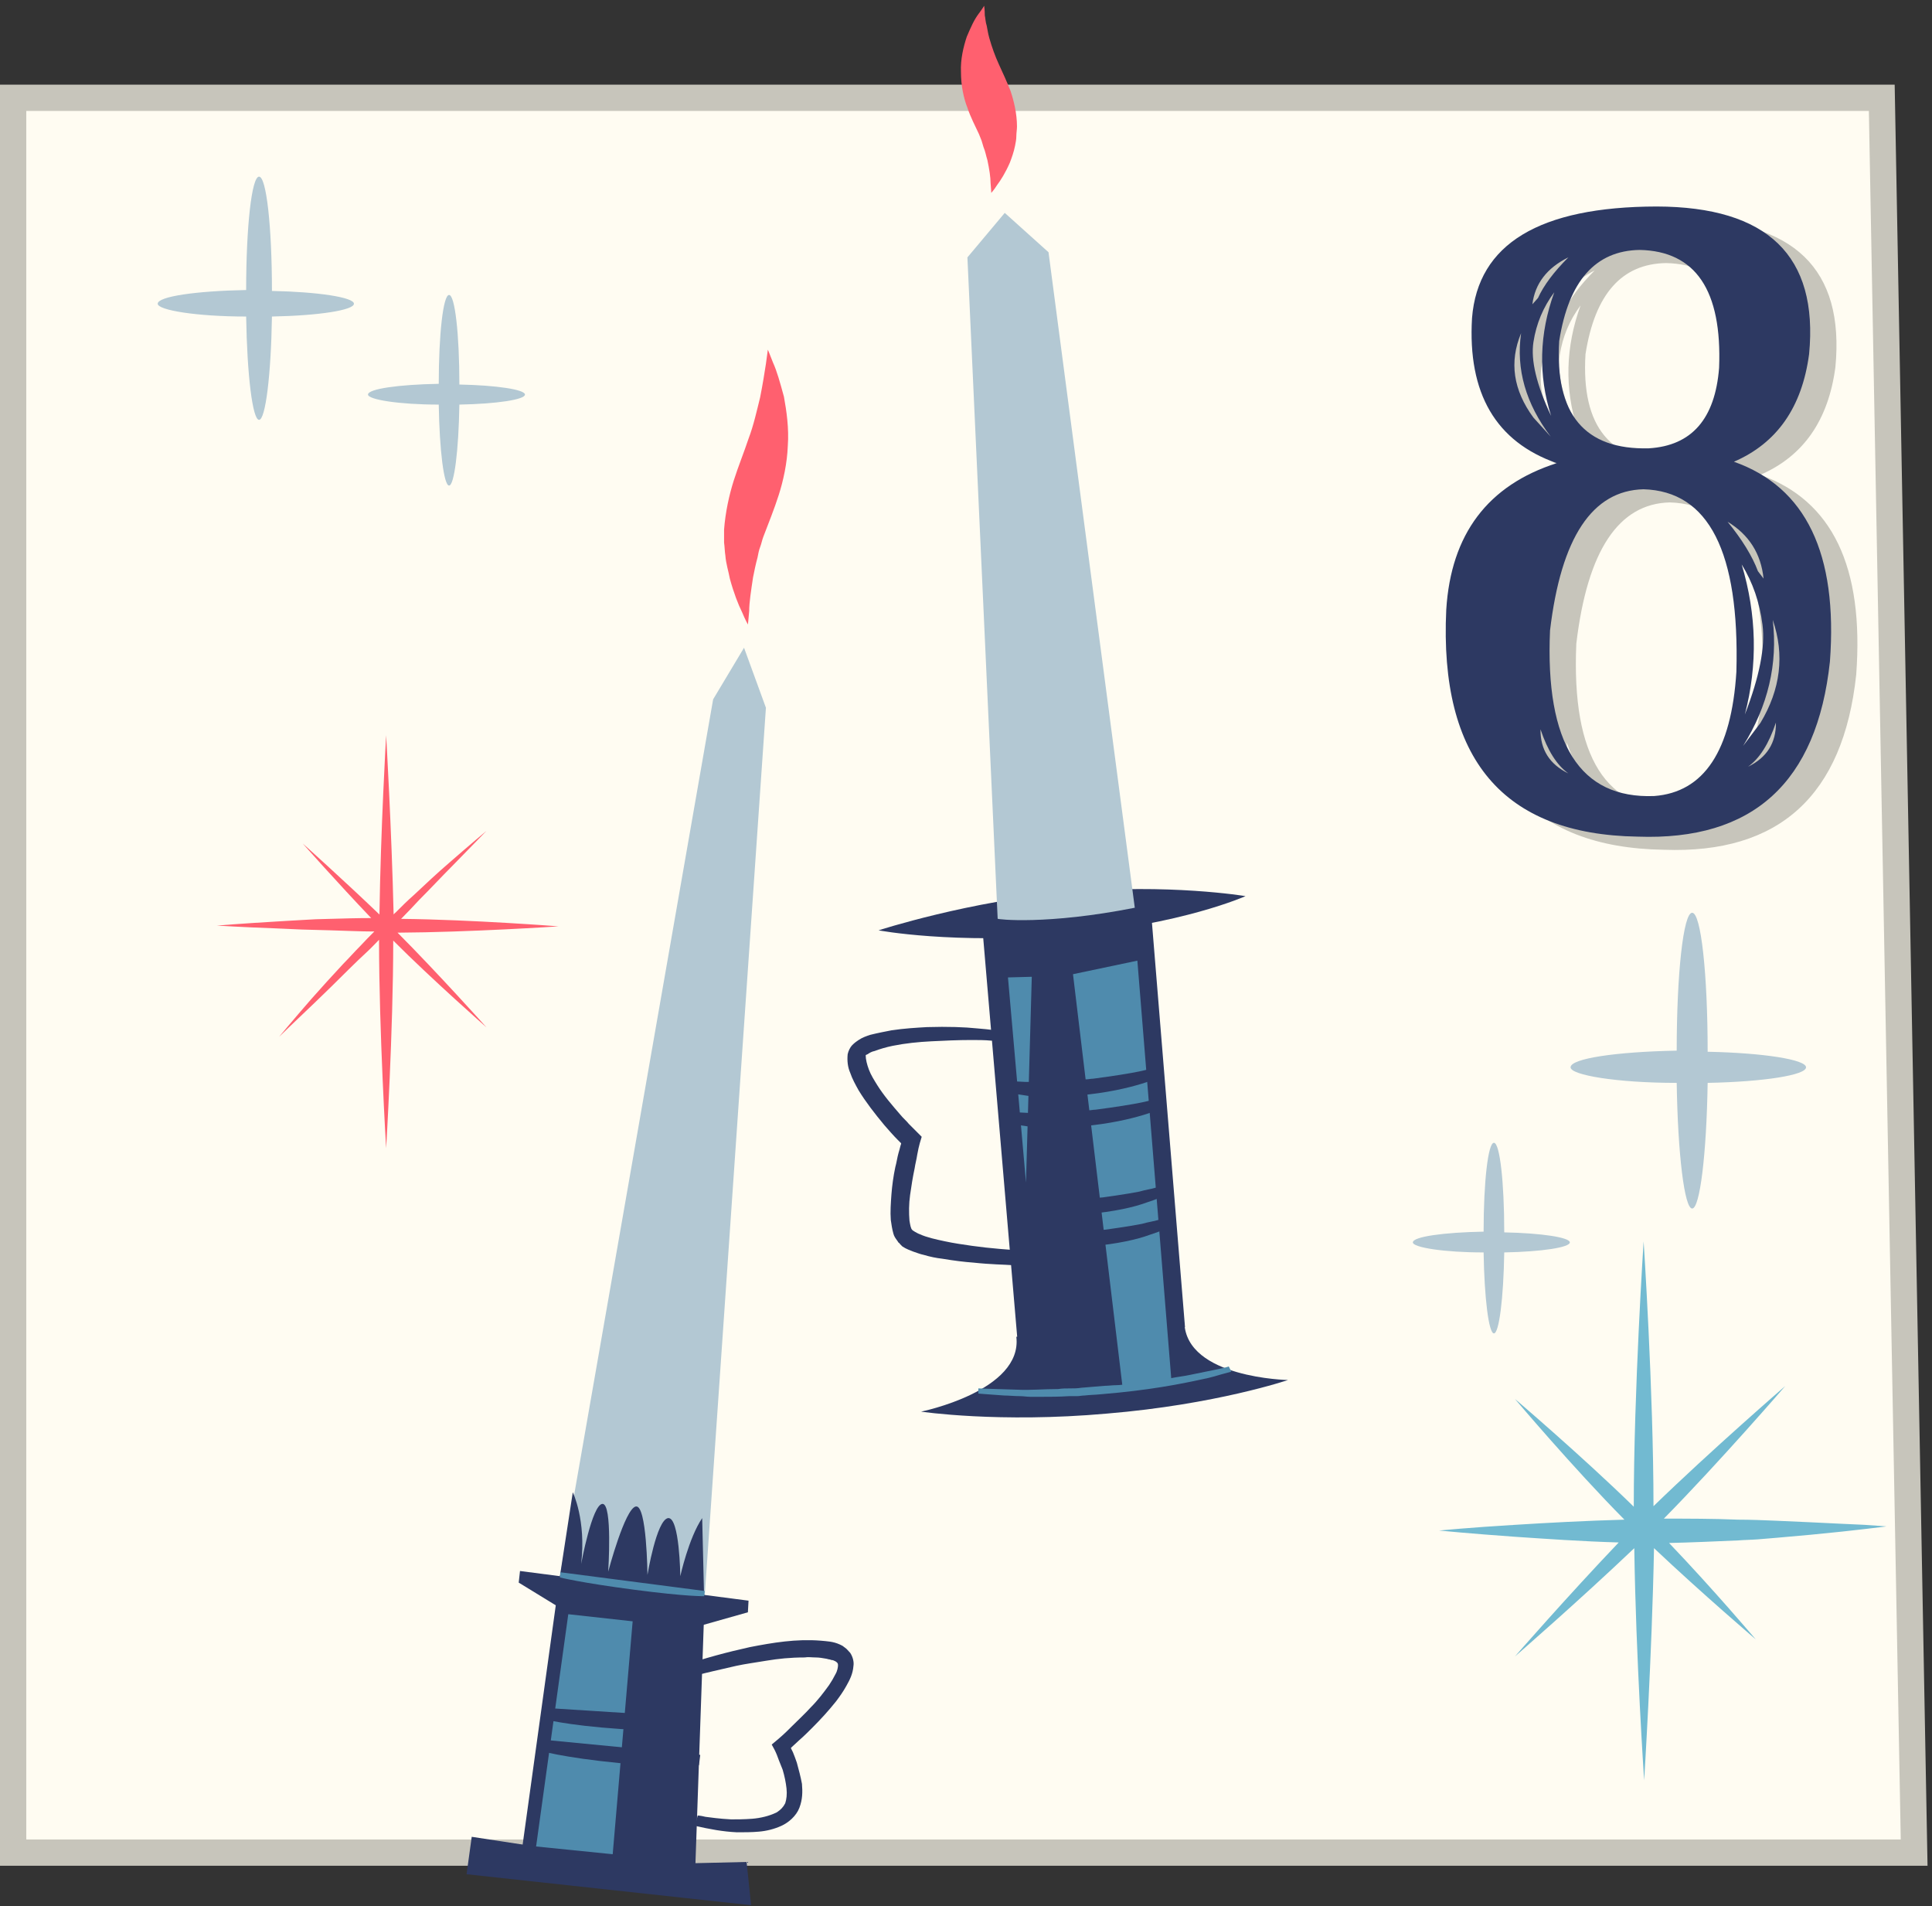 <svg width="294" height="290" viewBox="0 0 294 290" fill="none" xmlns="http://www.w3.org/2000/svg">
<rect x="0" y="0" width="294" height="290" fill="#333333" stroke="none"/>
<path d="M2 14.879H286.357L291.283 281.879H2V14.879Z" fill="#FFFCF2" stroke="#C7C5BB" stroke-width="4"/>
<g clip-path="url(#clip0)">
<path d="M61.037 139.806L61.097 139.746C61.995 138.845 62.894 137.884 63.733 136.983C65.53 135.182 67.207 133.38 68.765 131.818C71.82 128.695 74.037 126.413 74.037 126.413C74.037 126.413 71.581 128.455 68.286 131.338C66.608 132.779 64.811 134.461 62.954 136.203C61.995 137.043 61.097 137.944 60.198 138.845C60.078 138.965 59.959 139.025 59.899 139.145C59.599 126.293 58.76 111.879 58.76 111.879C58.76 111.879 57.922 126.353 57.742 139.145C52.17 133.8 46.06 128.335 46.06 128.335C46.06 128.335 51.272 134.221 56.484 139.686C54.447 139.686 52.35 139.746 50.254 139.806C49.535 139.806 48.756 139.866 48.037 139.866C47.318 139.926 46.599 139.926 45.88 139.986C44.442 140.046 43.124 140.166 41.806 140.226C36.714 140.527 33 140.827 33 140.827C33 140.827 36.714 141.067 41.806 141.247C43.065 141.307 44.442 141.367 45.88 141.428C46.599 141.428 47.318 141.488 48.037 141.488C48.756 141.488 49.475 141.548 50.254 141.548C52.53 141.608 54.806 141.728 56.963 141.728C56.304 142.388 55.585 143.109 54.866 143.89C53.968 144.791 53.129 145.752 52.23 146.653C50.493 148.514 48.816 150.376 47.378 151.998C44.502 155.301 42.465 157.763 42.465 157.763C42.465 157.763 44.742 155.541 47.917 152.538C49.475 151.037 51.272 149.295 53.069 147.493C53.968 146.592 54.926 145.692 55.825 144.851C56.484 144.25 57.083 143.59 57.682 142.989C57.682 143.049 57.682 143.169 57.682 143.229C57.682 156.802 58.76 174.699 58.76 174.699C58.76 174.699 59.839 156.802 59.839 143.229C59.839 143.169 59.839 143.169 59.839 143.109C65.829 149.115 74.037 156.322 74.037 156.322C74.037 156.322 66.548 147.974 60.498 141.908C71.461 141.848 85 140.947 85 140.947C85 140.947 71.94 139.926 61.037 139.806Z" fill="#FF606F"/>
</g>
<path d="M239.874 97.927C241.557 83.783 246.301 76.622 254.107 76.443C264.026 76.729 268.735 85.986 268.233 104.211C267.481 116.243 263.31 122.545 255.719 123.118C244.404 123.547 239.122 115.151 239.874 97.927ZM241.271 53.884C242.703 44.753 246.785 40.134 253.517 40.027C262.039 40.206 266.067 46.186 265.602 57.966C264.993 65.737 261.43 69.819 254.913 70.212C245.138 70.463 240.59 65.02 241.271 53.884ZM267.857 72.253C274.41 69.425 278.224 63.964 279.298 55.872C280.73 40.94 272.996 33.456 256.095 33.42C238.263 33.456 228.899 39.114 228.004 50.393C227.324 61.851 231.62 69.21 240.895 72.468C230.403 75.834 224.799 83.264 224.083 94.758C223.009 117.46 232.713 128.972 253.194 129.294C270.74 129.939 280.497 121.059 282.467 102.654C283.684 86.254 278.814 76.121 267.857 72.253ZM270.006 118.66C271.76 117.406 273.175 115.168 274.249 111.946C274.285 115.025 272.87 117.263 270.006 118.66ZM272.208 97.068C272.638 100.434 271.743 104.981 269.522 110.71C271.492 103.155 271.331 95.546 269.039 87.883C270.722 90.605 271.778 93.666 272.208 97.068ZM272.369 90.032L271.51 88.904C270.65 86.612 269.111 84.106 266.891 81.384C270.149 83.354 271.975 86.236 272.369 90.032ZM271.886 112L269.254 115.491C273.049 109.403 274.553 103.012 273.766 96.316C275.592 101.651 274.965 106.879 271.886 112ZM242.667 119.68C239.802 118.284 238.388 116.046 238.424 112.966C239.498 116.189 240.912 118.427 242.667 119.68ZM237.35 54.045C237.779 51.252 238.836 48.728 240.519 46.472C238.227 52.81 238.066 59.076 240.035 65.271C237.815 60.544 236.92 56.803 237.35 54.045ZM237.188 48.298C237.582 45.147 239.409 42.766 242.667 41.155C240.447 43.375 238.907 45.434 238.048 47.331L237.188 48.298ZM237.35 65.54C234.27 61.35 233.644 57.071 235.47 52.703C234.682 58.181 236.186 63.427 239.981 68.44L237.35 65.54Z" fill="#C7C5BB"/>
<path d="M235.874 95.927C237.557 81.783 242.301 74.622 250.107 74.443C260.026 74.729 264.735 83.986 264.233 102.211C263.481 114.243 259.31 120.545 251.719 121.118C240.404 121.547 235.122 113.151 235.874 95.927ZM237.271 51.884C238.703 42.753 242.785 38.134 249.517 38.027C258.039 38.206 262.067 44.186 261.602 55.966C260.993 63.736 257.43 67.819 250.913 68.212C241.138 68.463 236.59 63.02 237.271 51.884ZM263.857 70.253C270.41 67.425 274.224 61.964 275.298 53.872C276.73 38.94 268.996 31.456 252.095 31.42C234.263 31.456 224.899 37.114 224.004 48.393C223.324 59.851 227.62 67.21 236.895 70.468C226.403 73.834 220.799 81.264 220.083 92.758C219.009 115.46 228.713 126.972 249.194 127.294C266.74 127.939 276.497 119.059 278.467 100.654C279.684 84.254 274.814 74.121 263.857 70.253ZM266.006 116.66C267.76 115.406 269.175 113.168 270.249 109.946C270.285 113.025 268.87 115.263 266.006 116.66ZM268.208 95.068C268.638 98.434 267.743 102.981 265.522 108.71C267.492 101.155 267.331 93.546 265.039 85.883C266.722 88.605 267.778 91.666 268.208 95.068ZM268.369 88.032L267.51 86.904C266.65 84.612 265.111 82.106 262.891 79.384C266.149 81.354 267.975 84.236 268.369 88.032ZM267.886 110L265.254 113.491C269.049 107.403 270.553 101.012 269.766 94.316C271.592 99.651 270.965 104.879 267.886 110ZM238.667 117.68C235.802 116.284 234.388 114.046 234.424 110.966C235.498 114.189 236.912 116.427 238.667 117.68ZM233.35 52.045C233.779 49.252 234.836 46.728 236.519 44.472C234.227 50.81 234.066 57.076 236.035 63.271C233.815 58.544 232.92 54.803 233.35 52.045ZM233.188 46.298C233.582 43.147 235.409 40.766 238.667 39.155C236.447 41.375 234.907 43.434 234.048 45.331L233.188 46.298ZM233.35 63.54C230.27 59.35 229.644 55.071 231.47 50.703C230.682 56.181 232.186 61.427 235.981 66.44L233.35 63.54Z" fill="#2D3962"/>
<g clip-path="url(#clip1)">
<path d="M24 46.214C24 47.188 29.888 48.161 37.458 48.161C37.598 57.064 38.439 63.879 39.421 63.879C40.402 63.879 41.243 57.064 41.383 48.161C48.533 48.022 53.86 47.188 53.86 46.214C53.86 45.24 48.392 44.406 41.383 44.267C41.383 34.53 40.542 26.879 39.421 26.879C38.299 26.879 37.458 34.53 37.458 44.127C29.888 44.267 24 45.101 24 46.214Z" fill="#B3C8D3"/>
</g>
<g clip-path="url(#clip2)">
<path d="M239 162.394C239 163.579 246.065 164.763 255.15 164.763C255.318 175.59 256.327 183.879 257.505 183.879C258.682 183.879 259.692 175.59 259.86 164.763C268.439 164.594 274.832 163.579 274.832 162.394C274.832 161.21 268.271 160.195 259.86 160.026C259.86 148.184 258.85 138.879 257.505 138.879C256.159 138.879 255.15 148.184 255.15 159.857C246.065 160.026 239 161.041 239 162.394Z" fill="#B3C8D3"/>
</g>
<g clip-path="url(#clip3)">
<path d="M56 60.033C56 60.797 60.71 61.56 66.766 61.56C66.879 68.537 67.551 73.879 68.336 73.879C69.121 73.879 69.794 68.537 69.906 61.56C75.626 61.451 79.888 60.797 79.888 60.033C79.888 59.27 75.514 58.616 69.906 58.507C69.906 50.876 69.234 44.879 68.336 44.879C67.439 44.879 66.766 50.876 66.766 58.398C60.71 58.507 56 59.161 56 60.033Z" fill="#B3C8D3"/>
</g>
<g clip-path="url(#clip4)">
<path d="M215 189.034C215 189.797 219.71 190.56 225.766 190.56C225.879 197.537 226.551 202.879 227.336 202.879C228.121 202.879 228.794 197.537 228.907 190.56C234.626 190.451 238.888 189.797 238.888 189.034C238.888 188.27 234.514 187.616 228.907 187.507C228.907 179.876 228.234 173.879 227.336 173.879C226.439 173.879 225.766 179.876 225.766 187.398C219.71 187.507 215 188.161 215 189.034Z" fill="#B3C8D3"/>
</g>
<g clip-path="url(#clip5)">
<path d="M180.228 201.236C180.522 209.678 196 209.973 196 209.973C196 209.973 185.028 213.703 168.473 215.077C152.015 216.55 140.162 214.783 140.162 214.783C140.162 214.783 155.64 211.641 154.66 203.395L180.228 201.236Z" fill="#2D3962"/>
<path d="M156.325 190.339C153.484 190.143 150.644 189.947 147.901 189.554C146.529 189.358 145.158 189.161 143.786 188.867C142.415 188.572 141.043 188.278 139.966 187.787C139.672 187.689 139.378 187.493 139.182 187.394C139.084 187.296 138.986 187.296 138.888 187.198L138.79 187.1C138.594 186.904 138.496 186.315 138.398 185.726C138.3 184.548 138.3 183.173 138.496 181.799C138.692 180.425 138.888 179.148 139.182 177.774C139.28 177.087 139.476 176.4 139.574 175.713L139.77 174.731L139.966 173.946L140.259 172.964L139.574 172.277L138.986 171.688L138.3 171.001C137.908 170.51 137.419 170.117 137.027 169.626C135.753 168.154 134.48 166.681 133.5 165.111C133.01 164.325 132.52 163.54 132.227 162.755C131.933 161.969 131.737 161.184 131.737 160.595C131.737 160.497 131.835 160.497 132.031 160.399C132.325 160.202 132.618 160.006 133.108 159.908C133.892 159.613 134.872 159.319 135.851 159.123C137.81 158.73 139.77 158.534 141.729 158.435C143.688 158.337 145.745 158.239 147.803 158.239C148.782 158.239 149.86 158.239 150.839 158.337C151.329 158.337 151.819 158.337 152.309 158.435C152.505 158.435 152.799 158.435 152.995 158.534C153.093 158.534 153.191 158.534 153.288 158.534H153.386V158.435C153.484 158.239 153.288 158.632 153.288 158.632L153.876 157.356C153.974 157.257 152.505 156.767 148.684 156.472C146.823 156.276 144.276 156.178 141.043 156.276C139.378 156.374 137.615 156.472 135.655 156.767C134.676 156.963 133.598 157.159 132.423 157.454C131.835 157.65 131.247 157.846 130.659 158.239C130.365 158.435 130.071 158.632 129.68 159.024C129.386 159.319 129.092 159.908 128.994 160.399C128.896 161.38 128.994 162.362 129.386 163.246C129.68 164.129 130.169 165.013 130.659 165.896C131.737 167.663 133.108 169.43 134.578 171.197C135.263 171.982 135.949 172.768 136.537 173.357C136.733 173.553 136.929 173.749 137.125 173.946V174.044L137.027 174.338C136.929 174.731 136.831 175.124 136.733 175.418C136.537 176.105 136.439 176.891 136.243 177.578C135.949 178.952 135.753 180.425 135.655 181.701C135.557 183.075 135.459 184.351 135.557 185.627C135.655 186.315 135.753 187.002 135.949 187.689C136.047 188.082 136.243 188.376 136.537 188.769L136.733 189.063C136.831 189.161 136.929 189.161 136.929 189.26L137.125 189.456L137.321 189.652C137.908 190.045 138.496 190.241 138.986 190.438C139.574 190.634 140.064 190.83 140.553 190.928C141.533 191.223 142.513 191.419 143.394 191.517C145.158 191.812 146.725 192.008 148.096 192.106C150.839 192.401 152.799 192.401 154.072 192.499C155.346 192.499 155.933 192.499 155.933 192.499L156.325 190.339Z" fill="#2D3962"/>
<path d="M175.134 138.41L180.326 201.923L154.856 204.181L149.37 139.784L175.134 138.41Z" fill="#2D3962"/>
<path d="M153.386 148.717L156.129 179.934L157.011 148.619L153.386 148.717Z" fill="#4F8BAD"/>
<path d="M173.077 146.165L178.269 210.169L170.824 211.052L163.281 148.226L173.077 146.165Z" fill="#4F8BAD"/>
<path d="M189.535 136.348C189.535 136.348 177.779 134.385 162.693 135.759C147.607 137.035 133.696 141.551 133.696 141.551C133.696 141.551 144.962 143.711 162.497 142.238C179.934 140.668 189.535 136.348 189.535 136.348Z" fill="#2D3962"/>
<path d="M172.685 138.115L159.558 38.379L152.897 32.391L147.215 39.164L151.819 139.784C151.721 139.882 159.264 140.766 172.685 138.115Z" fill="#B3C8D3"/>
<path d="M175.82 162.46C175.82 162.46 175.526 162.558 174.84 162.657C174.252 162.853 173.273 163.049 172.195 163.246C171.118 163.442 169.844 163.638 168.473 163.835C167.787 163.933 167.101 164.031 166.317 164.129C165.926 164.129 165.632 164.227 165.24 164.227L164.162 164.325C162.693 164.424 161.223 164.62 159.852 164.62C159.166 164.62 158.48 164.62 157.893 164.62C157.599 164.62 157.305 164.62 157.011 164.62C156.717 164.62 156.423 164.62 156.129 164.62C153.876 164.522 152.407 164.424 152.407 164.424L152.309 165.994C152.309 165.994 152.995 166.19 154.758 166.485C155.64 166.583 156.815 166.878 158.383 166.878C159.166 166.878 160.048 166.878 160.93 166.878C161.909 166.878 162.889 166.779 164.064 166.681C168.571 166.289 171.705 165.503 173.665 164.914C175.624 164.325 176.408 163.835 176.408 163.835L175.82 162.46Z" fill="#2D3962"/>
<path d="M176.212 167.172C176.212 167.172 175.918 167.27 175.232 167.368C174.644 167.565 173.665 167.761 172.587 167.957C171.509 168.154 170.236 168.35 168.864 168.546C168.179 168.645 167.493 168.743 166.709 168.841C166.317 168.841 166.024 168.939 165.632 168.939L164.554 169.037C163.085 169.135 161.615 169.332 160.244 169.332C159.558 169.332 158.872 169.332 158.285 169.332C157.991 169.332 157.697 169.332 157.403 169.332C157.109 169.332 156.815 169.332 156.521 169.332C154.268 169.234 152.799 169.135 152.799 169.135L152.701 170.706C152.701 170.706 153.386 170.902 155.15 171.197C156.031 171.295 157.207 171.59 158.774 171.59C159.558 171.59 160.44 171.59 161.321 171.59C162.301 171.59 163.281 171.491 164.456 171.393C168.962 171.001 172.097 170.215 174.056 169.626C176.016 169.037 176.799 168.546 176.799 168.546L176.212 167.172Z" fill="#2D3962"/>
<path d="M177.093 185.431C177.093 185.431 176.799 185.529 176.212 185.627C175.624 185.824 174.742 185.922 173.763 186.216C172.783 186.413 171.509 186.609 170.236 186.805C169.55 186.903 168.864 187.002 168.179 187.1C167.885 187.1 167.493 187.198 167.101 187.198L166.024 187.296C164.652 187.394 163.281 187.591 161.909 187.492C161.223 187.492 160.636 187.492 160.048 187.492C159.754 187.492 159.46 187.492 159.166 187.492C158.872 187.492 158.578 187.492 158.382 187.492C156.325 187.394 154.856 187.296 154.856 187.296L154.66 188.867C154.66 188.867 155.248 189.063 157.011 189.358C157.893 189.456 158.97 189.75 160.44 189.75C161.125 189.75 162.007 189.75 162.889 189.848C163.77 189.848 164.75 189.75 165.828 189.652C170.138 189.259 173.077 188.572 174.938 187.885C176.799 187.296 177.485 186.903 177.485 186.903L177.093 185.431Z" fill="#2D3962"/>
<path d="M176.701 180.523C176.701 180.523 176.408 180.621 175.82 180.719C175.232 180.915 174.35 181.014 173.371 181.308C172.391 181.504 171.118 181.701 169.844 181.897C169.158 181.995 168.473 182.093 167.787 182.192C167.493 182.192 167.101 182.29 166.709 182.29L165.632 182.388C164.26 182.486 162.791 182.682 161.517 182.584C160.832 182.584 160.244 182.584 159.656 182.584C159.362 182.584 159.068 182.584 158.774 182.584C158.48 182.584 158.187 182.584 157.991 182.584C155.933 182.486 154.464 182.388 154.464 182.388L154.268 183.959C154.268 183.959 154.856 184.155 156.521 184.449C157.403 184.548 158.48 184.842 159.95 184.842C160.636 184.842 161.517 184.842 162.399 184.94C163.281 184.94 164.26 184.842 165.338 184.744C169.648 184.351 172.587 183.664 174.448 182.977C176.31 182.388 176.995 181.995 176.995 181.995L176.701 180.523Z" fill="#2D3962"/>
<path d="M186.987 207.911C186.987 207.911 186.4 208.107 185.42 208.304C184.44 208.5 182.971 208.794 181.11 209.187C180.228 209.383 179.248 209.482 178.269 209.678C177.289 209.874 176.212 210.071 175.036 210.169C173.958 210.267 172.783 210.463 171.607 210.561C171.02 210.66 170.432 210.758 169.844 210.758C169.256 210.758 168.669 210.856 168.081 210.856C166.905 210.954 165.73 211.052 164.554 211.15C163.966 211.249 163.379 211.249 162.791 211.249C162.203 211.249 161.615 211.249 161.027 211.347C158.774 211.347 156.717 211.543 154.856 211.445C151.231 211.347 148.88 211.249 148.88 211.249V212.034C148.88 212.034 149.958 212.132 152.799 212.328C153.484 212.328 154.366 212.427 155.248 212.427C155.737 212.427 156.227 212.525 156.815 212.525C157.403 212.525 157.893 212.525 158.578 212.525C159.754 212.525 161.125 212.525 162.693 212.427C163.085 212.427 163.477 212.427 163.868 212.427C164.26 212.427 164.652 212.328 165.044 212.328C165.828 212.23 166.709 212.23 167.591 212.132C174.84 211.543 179.738 210.561 182.873 209.874C184.44 209.58 185.518 209.187 186.302 208.991C186.987 208.794 187.379 208.696 187.379 208.696L186.987 207.911Z" fill="#4F8BAD"/>
<path d="M149.762 0.879C149.762 0.879 149.468 1.37 148.88 2.156C148.586 2.548 148.292 3.039 147.999 3.628C147.705 4.217 147.411 4.904 147.117 5.591C146.627 7.064 146.137 9.027 146.235 10.991C146.235 12.954 146.627 14.917 147.215 16.39C147.705 17.862 148.39 19.138 148.978 20.414C149.076 20.709 149.272 21.102 149.37 21.396C149.468 21.691 149.566 22.083 149.664 22.378C149.958 23.065 150.056 23.752 150.252 24.341C150.546 25.715 150.742 26.991 150.742 27.875C150.839 28.857 150.839 29.348 150.839 29.348C150.839 29.348 151.231 28.955 151.721 28.169C152.309 27.384 152.995 26.304 153.68 24.734C153.974 23.948 154.268 23.163 154.464 22.181C154.562 21.691 154.66 21.2 154.66 20.709C154.66 20.218 154.758 19.727 154.758 19.236C154.758 17.273 154.268 15.31 153.778 13.837C153.191 12.365 152.603 11.089 152.015 9.812C151.427 8.536 150.937 7.162 150.546 5.788C150.35 5.101 150.252 4.413 150.154 3.923C149.958 3.334 149.958 2.745 149.86 2.352C149.86 1.468 149.762 0.879 149.762 0.879Z" fill="#FF606F"/>
<path d="M107.246 242.76L116.553 107.684L113.222 98.554L108.52 106.407L85.107 240.404L107.246 242.76Z" fill="#B3C8D3"/>
<path d="M107.246 242.76L105.679 287.818L78.935 284.971L85.107 240.404L107.246 242.76Z" fill="#2D3962"/>
<path d="M116.846 53.202C116.846 53.202 117.14 53.889 117.63 55.165C118.218 56.441 118.708 58.208 119.296 60.368C119.687 62.527 120.079 65.178 119.883 67.828C119.785 70.479 119.198 73.129 118.512 75.289C117.826 77.449 116.944 79.608 116.161 81.67C115.965 82.161 115.867 82.75 115.671 83.24C115.475 83.731 115.377 84.32 115.279 84.811C114.985 85.891 114.789 86.873 114.593 87.854C114.299 89.817 114.006 91.683 114.006 92.959C113.908 94.235 113.81 95.02 113.81 95.02C113.81 95.02 113.418 94.333 112.928 93.155C112.34 91.977 111.654 90.21 111.067 88.05C110.871 86.971 110.479 85.793 110.381 84.516C110.283 83.927 110.283 83.24 110.185 82.553C110.185 81.866 110.185 81.179 110.185 80.59C110.381 77.939 110.969 75.289 111.654 73.129C112.34 70.97 113.222 68.81 113.908 66.749C114.691 64.687 115.181 62.429 115.671 60.466C116.063 58.503 116.357 56.638 116.553 55.361C116.749 53.889 116.846 53.202 116.846 53.202Z" fill="#FF606F"/>
<path d="M105.483 247.668L113.81 245.312L113.908 243.545L79.131 239.03L78.935 240.797L85.988 245.116L105.483 247.668Z" fill="#2D3962"/>
<path d="M71 285.167L114.299 289.879L113.614 283.302L105.189 283.498L80.796 280.848L71.784 279.474L71 285.167Z" fill="#2D3962"/>
<path d="M103.817 253.46C107.246 252.282 110.577 251.398 114.103 250.613C117.63 249.926 121.157 249.337 124.879 249.631C125.859 249.73 126.741 249.73 127.818 250.22L128.21 250.417C128.308 250.515 128.504 250.613 128.602 250.711C128.896 250.908 129.092 251.202 129.386 251.497C129.777 252.086 129.973 252.871 129.875 253.46C129.777 254.736 129.288 255.62 128.798 256.503C128.308 257.387 127.818 258.074 127.23 258.859C126.055 260.332 124.879 261.608 123.606 262.884C123.018 263.473 122.332 264.16 121.647 264.749L120.373 265.927V266.025L120.471 266.221L120.667 266.614C120.863 267.105 121.059 267.596 121.255 268.185C121.549 269.265 121.842 270.344 122.038 271.424C122.136 272.602 122.136 273.78 121.647 275.056C121.157 276.333 119.981 277.314 118.904 277.805C117.826 278.296 116.65 278.59 115.475 278.689C114.397 278.787 113.222 278.787 112.144 278.787C109.989 278.689 107.932 278.296 105.777 277.805L106.168 276.234C106.168 276.234 106.56 276.234 107.344 276.431C108.128 276.529 109.401 276.725 111.263 276.823C112.144 276.823 113.222 276.823 114.495 276.725C115.671 276.627 117.042 276.333 118.218 275.744C118.806 275.351 119.197 274.958 119.491 274.369C119.687 273.78 119.785 272.995 119.687 272.111C119.589 271.228 119.393 270.246 119.1 269.265C118.904 268.774 118.708 268.283 118.512 267.792C118.414 267.498 118.316 267.301 118.218 267.007C118.022 266.516 117.728 265.927 117.434 265.436C119.1 264.062 119.491 263.669 120.471 262.688C121.353 261.804 122.43 260.822 123.41 259.743C124.487 258.663 125.369 257.485 126.153 256.405C126.545 255.816 126.839 255.325 127.132 254.736C127.426 254.245 127.524 253.656 127.524 253.362C127.524 253.067 127.426 252.969 127.132 252.773C126.937 252.675 126.741 252.576 126.545 252.576C126.447 252.576 126.349 252.478 126.153 252.478L125.761 252.38C125.173 252.282 124.683 252.184 124.096 252.184C123.508 252.184 123.018 252.086 122.43 252.184C120.275 252.184 118.414 252.38 116.65 252.675C114.887 252.969 113.418 253.165 112.046 253.46C109.401 254.049 107.442 254.54 106.168 254.834C104.895 255.129 104.307 255.325 104.307 255.325L103.817 253.46Z" fill="#2D3962"/>
<path d="M86.478 245.606L81.58 280.946L93.237 282.124L96.274 246.686L86.478 245.606Z" fill="#4F8BAD"/>
<path d="M82.657 259.841L105.777 261.313L105.679 262.982C105.679 262.982 103.132 263.571 94.511 263.08C85.89 262.491 82.56 261.509 82.56 261.509L82.657 259.841Z" fill="#2D3962"/>
<path d="M82.168 264.651L106.56 267.007L106.364 268.577C106.364 268.577 103.621 269.166 94.511 268.283C85.4 267.399 81.972 266.319 81.972 266.319L82.168 264.651Z" fill="#2D3962"/>
<path d="M85.205 239.815L87.164 227.053C87.164 227.053 89.221 231.274 88.437 237.95C88.437 237.95 90.103 228.918 91.67 228.82C93.237 228.722 92.552 239.128 92.552 239.128C92.552 239.128 95.099 229.507 96.764 229.213C98.43 228.918 98.528 239.618 98.528 239.618C98.528 239.618 99.899 231.274 101.662 230.98C103.426 230.784 103.524 239.815 103.524 239.815C103.524 239.815 104.797 234.023 106.854 230.98L107.148 243.054L85.205 239.815Z" fill="#2D3962"/>
<path d="M85.303 239.226L107.246 242.073L107.148 242.858C107.148 242.858 104.699 242.956 96.47 241.876C88.241 240.796 85.205 240.011 85.205 240.011L85.303 239.226Z" fill="#4F8BAD"/>
</g>
<g clip-path="url(#clip6)">
<path d="M283.762 232.008C281.708 231.929 278.865 231.772 275.469 231.614C273.811 231.535 271.994 231.456 270.178 231.377C268.361 231.299 266.387 231.22 264.491 231.22C260.7 231.062 256.83 231.062 253.197 231.062C261.806 222.31 271.678 210.877 271.678 210.877C271.678 210.877 260.384 220.654 251.618 229.17C251.618 211.666 250.117 188.879 250.117 188.879C250.117 188.879 248.617 211.666 248.617 229.249C240.798 221.601 230.531 212.849 230.531 212.849C230.531 212.849 239.455 223.414 247.195 231.22C241.43 231.377 235.506 231.693 230.531 232.008C223.818 232.402 219 232.876 219 232.876C219 232.876 223.818 233.349 230.531 233.822C235.19 234.137 240.798 234.531 246.326 234.689C238.508 242.889 230.531 252.035 230.531 252.035C230.531 252.035 240.245 243.599 248.696 235.556C248.933 252.193 250.196 270.879 250.196 270.879C250.196 270.879 251.381 252.114 251.697 235.556C259.042 242.495 267.177 249.433 267.177 249.433C267.177 249.433 260.7 241.785 253.987 234.768C257.383 234.689 261.016 234.531 264.57 234.374C265.518 234.295 266.466 234.295 267.492 234.216C268.44 234.137 269.388 234.058 270.336 233.979C272.152 233.822 273.969 233.664 275.627 233.506C278.944 233.191 281.866 232.876 283.841 232.639C285.894 232.402 287.079 232.245 287.079 232.245C287.079 232.245 285.815 232.166 283.762 232.008Z" fill="#72BAD1"/>
</g>
<defs>
<clipPath id="clip0">
<rect width="52" height="63" fill="white" transform="translate(33 111.879)"/>
</clipPath>
<clipPath id="clip1">
<rect width="30" height="37" fill="white" transform="translate(24 26.879)"/>
</clipPath>
<clipPath id="clip2">
<rect width="36" height="45" fill="white" transform="translate(239 138.879)"/>
</clipPath>
<clipPath id="clip3">
<rect width="24" height="29" fill="white" transform="translate(56 44.879)"/>
</clipPath>
<clipPath id="clip4">
<rect width="24" height="29" fill="white" transform="translate(215 173.879)"/>
</clipPath>
<clipPath id="clip5">
<rect width="125" height="289" fill="white" transform="translate(71 0.879)"/>
</clipPath>
<clipPath id="clip6">
<rect width="68" height="82" fill="white" transform="translate(219 188.879)"/>
</clipPath>
</defs>
</svg>
